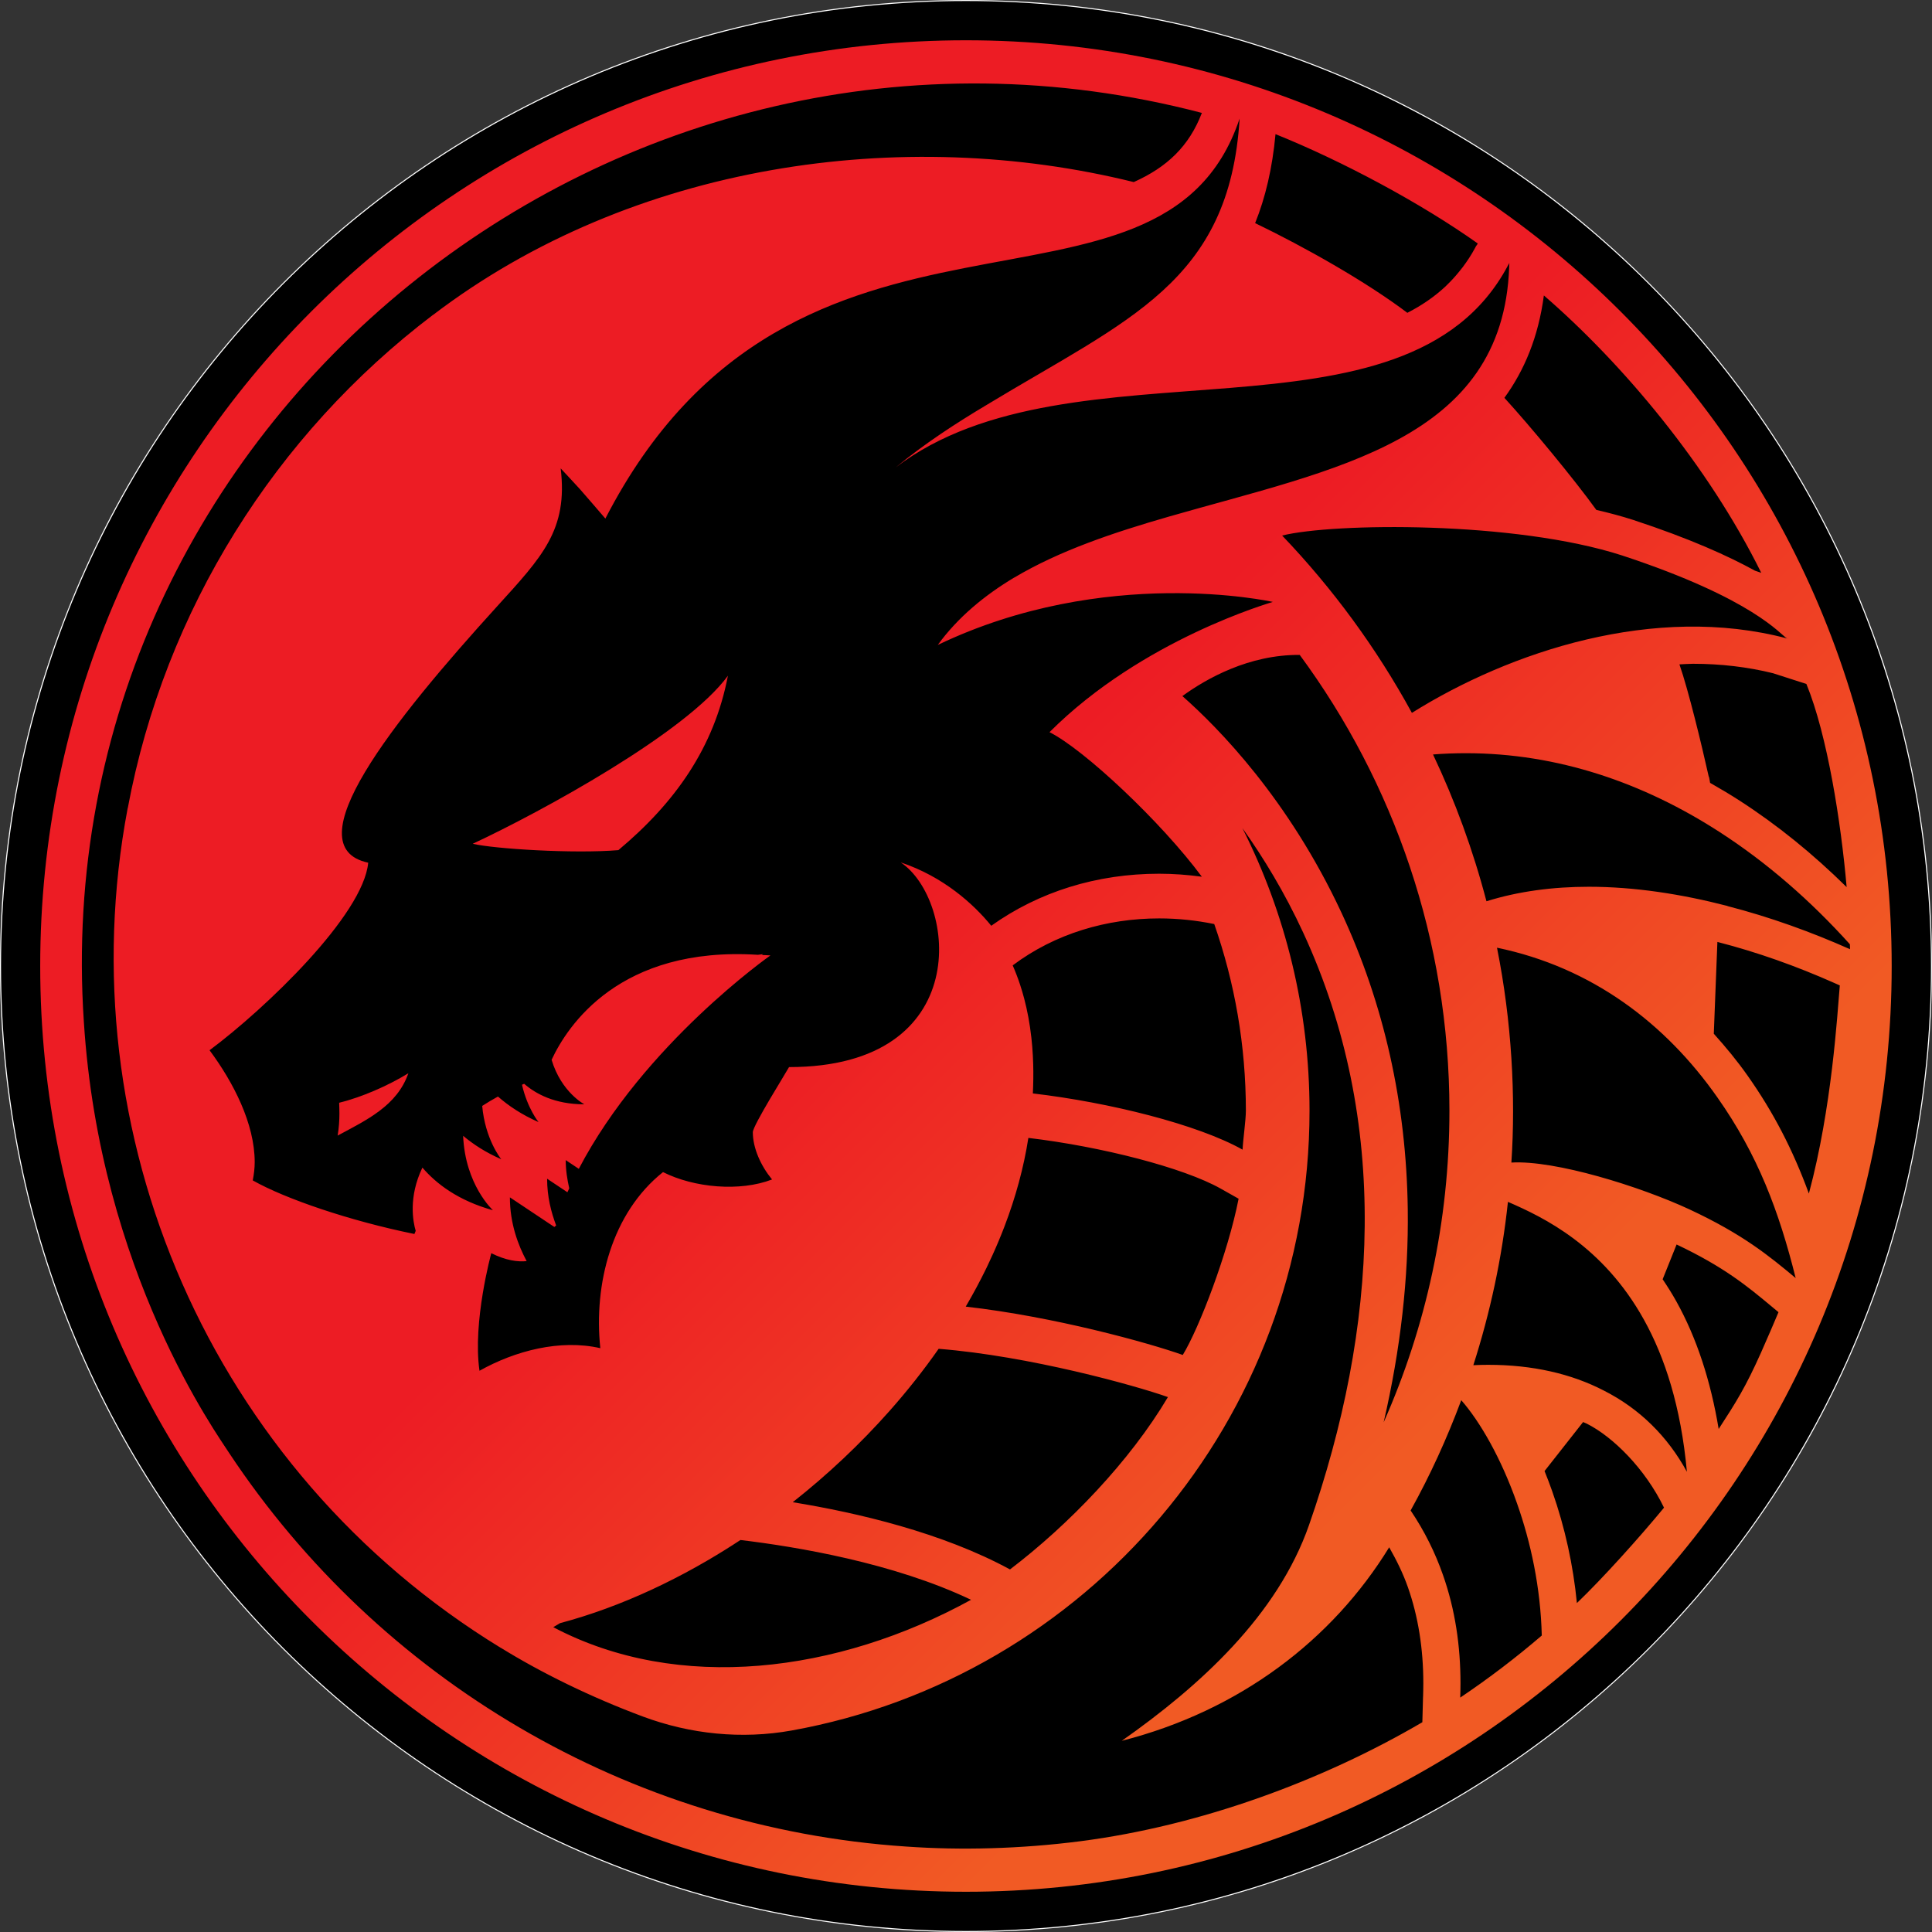 <?xml version="1.0" encoding="UTF-8"?><svg xmlns="http://www.w3.org/2000/svg" xmlns:xlink="http://www.w3.org/1999/xlink" viewBox="0 0 1873 1873"><rect x="0" y="0" width="1873" height="1873" fill="#333333" stroke="none"/><defs><style>.cls-1{fill:url(#linear-gradient-2);}.cls-2{fill:#fff;}.cls-3{fill:url(#linear-gradient-3);}.cls-4{fill:url(#linear-gradient);}</style><linearGradient id="linear-gradient" x1="266.26" y1="420.83" x2="1308.59" y2="1463.16" gradientTransform="matrix(1, 0, 0, 1, 0, 0)" gradientUnits="userSpaceOnUse"><stop offset="0" stop-color="#ed1c24"/><stop offset=".51" stop-color="#ed1c24"/><stop offset="1" stop-color="#f15a24"/></linearGradient><linearGradient id="linear-gradient-2" x1="-10.98" y1="698.08" x2="1031.34" y2="1740.4" xlink:href="#linear-gradient"/><linearGradient id="linear-gradient-3" x1="343.51" y1="343.59" x2="1385.84" y2="1385.92" xlink:href="#linear-gradient"/></defs><g id="Layer_3"><g><path d="M936.5,1872.5c-126.36,0-248.94-24.75-364.33-73.56-111.46-47.14-211.56-114.63-297.52-200.59-85.96-85.96-153.45-186.06-200.59-297.52C25.25,1185.44,.5,1062.86,.5,936.5s24.75-248.94,73.56-364.33c47.14-111.46,114.63-211.56,200.59-297.52,85.96-85.96,186.06-153.45,297.52-200.59C687.56,25.25,810.14,.5,936.5,.5s248.94,24.75,364.33,73.56c111.46,47.14,211.56,114.63,297.52,200.59,85.96,85.96,153.45,186.06,200.59,297.52,48.81,115.39,73.56,237.97,73.56,364.33s-24.75,248.94-73.56,364.33c-47.14,111.46-114.63,211.56-200.59,297.52-85.96,85.96-186.06,153.45-297.52,200.59-115.39,48.81-237.97,73.56-364.33,73.56Z"/><path class="cls-2" d="M936.5,1c63.47,0,126.91,6.39,188.54,19.01,60.06,12.29,119.15,30.63,175.6,54.51,55.43,23.45,108.9,52.47,158.91,86.25,49.54,33.47,96.12,71.9,138.45,114.23,42.33,42.33,80.77,88.92,114.23,138.45,33.79,50.01,62.81,103.48,86.25,158.91,23.88,56.46,42.22,115.54,54.51,175.6,12.61,61.63,19.01,125.06,19.01,188.54s-6.39,126.91-19.01,188.54c-12.29,60.06-30.63,119.15-54.51,175.6-23.45,55.43-52.47,108.9-86.25,158.91-33.47,49.54-71.9,96.12-114.23,138.45-42.33,42.33-88.92,80.77-138.45,114.23-50.01,33.79-103.48,62.81-158.91,86.25-56.46,23.88-115.54,42.22-175.6,54.51-61.63,12.61-125.06,19.01-188.54,19.01s-126.91-6.39-188.54-19.01c-60.06-12.29-119.14-30.63-175.6-54.51-55.43-23.45-108.9-52.47-158.91-86.25-49.54-33.47-96.12-71.9-138.45-114.23-42.33-42.33-80.77-88.92-114.23-138.45-33.79-50.01-62.81-103.48-86.25-158.91-23.88-56.46-42.22-115.54-54.51-175.6-12.61-61.63-19.01-125.06-19.01-188.54s6.39-126.91,19.01-188.54c12.29-60.06,30.63-119.14,54.51-175.6,23.45-55.43,52.47-108.9,86.25-158.91,33.47-49.54,71.9-96.12,114.23-138.45,42.33-42.33,88.92-80.77,138.45-114.23,50.01-33.79,103.48-62.81,158.91-86.25,56.46-23.88,115.54-42.22,175.6-54.51C809.59,7.39,873.03,1,936.5,1m0-1C419.29,0,0,419.29,0,936.5s419.29,936.5,936.5,936.5,936.5-419.29,936.5-936.5S1453.71,0,936.5,0h0Z"/></g></g><g id="Layer_2"><path class="cls-4" d="M458.27,818.01c20.84,4.93,97.88,9.78,141.22,6.17,54.76-45.88,92.76-99.05,106.2-169.1-40.08,55.13-181.31,132.1-247.41,162.93Z"/><path class="cls-1" d="M329.06,1079.44c0,6.91-.49,13.94-1.73,21.46,28.49-15.29,57.59-28.98,68.57-60.43-19.85,12.21-45.51,23.31-67.09,28.61,.12,3.45,.25,6.9,.25,10.36Z"/><path class="cls-3" d="M936.44,39.05C440.79,39.05,38.98,440.86,38.98,936.52s401.81,897.47,897.47,897.47,897.47-401.81,897.47-897.47S1432.1,39.05,936.44,39.05Zm857.07,881.18c-37.37-16.65-77.57-31.2-118.76-41.81v-.12c-44.77-11.59-90.4-18.62-134.42-18.62-34.53,0-68.07,4.32-99.27,14.06-12.95-49.45-30.34-97.05-51.8-142.31,10.73-.86,21.34-1.23,31.94-1.23,89.16,0,172.28,28.86,245.78,76.34,46.25,29.85,88.67,66.97,126.41,108.89v.12c.12,1.48,.12,3.08,.12,4.69Zm-493.19-35.78c-51.15-109.6-118.86-178.61-154.06-209.64,23.33-16.95,64.65-40.29,113.79-39.89,91.19,123.78,145.11,276.57,145.11,441.93,0,107.51-22.82,209.68-63.76,302.03,16.39-70.95,24.28-140.08,23.37-206.81-1.39-102.19-23.08-198.96-64.45-287.63Zm-531.81,571.9h0c16.88-13.31,33.24-27.41,48.94-42.21,15.7-14.8,30.74-30.28,44.98-46.35,17.08-19.28,33.01-39.39,47.54-60.16,87.71,6.93,190.43,35.49,222.18,46.75l.11,.05c-36.95,62.3-96.22,123.79-153.1,167.08-65.66-35.7-148.01-54.99-210.64-65.17Zm172.88,94.59c-129.37,71.08-283.83,90.48-405.02,26.55,2.22-1.35,4.39-2.65,6.56-3.9,3.69-.98,7.38-2.01,11.07-3.09,3.69-1.08,7.39-2.2,11.08-3.37,3.7-1.17,7.39-2.39,11.09-3.65,7.39-2.52,14.78-5.23,22.17-8.11,14.77-5.76,29.49-12.22,44.11-19.34,7.31-3.56,14.59-7.28,21.84-11.15,7.25-3.88,14.45-7.91,21.62-12.09,5.37-3.14,10.72-6.36,16.04-9.66,5.32-3.3,10.61-6.69,15.87-10.15,54.01,6.45,148.39,22.1,223.59,57.97Zm-5.15-284.21c7.17-12.24,13.84-24.65,19.96-37.21,2.04-4.18,4.02-8.38,5.93-12.6,4.21-9.27,8.12-18.61,11.71-28.01,10.76-28.19,18.63-56.89,23.13-85.75,71.03,8.45,150.39,28.88,186.42,49.14l17.39,9.81c-10.24,52.6-38.3,125.58-54.12,151.48-32.78-11.65-124.5-37.17-210.42-46.86Zm65.07-206.68c.49-9.82,.59-19.23,.34-28.23-.17-6-.49-11.82-.96-17.47-.23-2.83-.5-5.61-.81-8.35-.38-3.42-.81-6.78-1.3-10.07-.97-6.58-2.15-12.9-3.51-18.98-.68-3.03-1.4-6.01-2.17-8.92-1.23-4.66-2.57-9.16-4-13.5-2.16-6.52-4.53-12.7-7.09-18.55v-.11c41.12-30.88,91.4-45.51,141.94-45.51,17.88,0,35.76,1.84,53.42,5.47,19.83,56.72,30.66,117.62,30.66,181,0,8.99-2.82,28.66-3.2,37.71-43.34-24.32-128.61-45.73-203.32-54.5Zm788.94-200.03c-32.66-32.23-67.38-60.36-103.69-83.79-9.49-6.13-19.07-11.81-28.68-17.26-.54-3.43-1.04-6.23-1.38-6.33-6.85-30.7-19.57-83.34-28.35-108.56,4.38-.16,8.84-.56,13.17-.56,27.01,0,53.08,3.08,77.55,9.15l32.36,10.41c20.4,49.67,33.63,134.78,39.03,196.94Zm-56.68-240.81c-.3,.08-.67-.03-1.13-.28-128.4-33.99-268.82,12.77-363.66,72.18-34.28-62.77-76.71-120.61-125.79-171.91,49.07-12.27,225.09-14.42,329.4,19.24,128.3,42.25,153.64,76.97,160.05,80.5,.38,.1,.76,.18,1.13,.28Zm-26.11-63.88c-2-.63-4.1-1.4-6.13-2.08-25.7-14.18-63.07-31.11-117.87-49.16-11.5-3.71-23.57-6.91-35.87-9.75-21.83-30.26-64.11-81.27-89.13-108.65,19.46-26.77,32.97-59.18,38.27-99.25,76.06,65.73,159.11,164.51,210.74,268.89Zm-470.9-425.28c65.1,26.21,141.07,66.96,195.99,105.92-.1,.3-.31,.86-.27,.81l-1.36,1.91-1.11,2.07c-3.48,6.53-7.45,12.46-11.65,18.1-1.04,1.4-2.15,2.72-3.23,4.07-3.71,4.61-7.63,8.98-11.82,13.01-.74,.72-1.45,1.48-2.21,2.18-10.8,9.96-23.02,18.25-36.53,25.15h0c-40.29-30.43-99.99-64.02-147.57-86.97,9.95-24.7,16.69-53.11,19.76-86.26Zm225.08,127.71c.6-.87,1.14-1.84,1.62-2.87,0,1.41-.16,2.6-.16,3.95-5.96,168.49-169.35,195.79-329.77,241.95-53.63,15.44-106.02,32.94-149.96,59.11h-.11c-28.61,17.12-54.61,38.46-74.11,65.34,162.42-77.8,323-42.04,324.79-41.72-1.79,.76-126.29,36.08-216.49,126.29,33.46,16.73,108.24,86.87,147.7,140.14-13.78-1.88-27.64-2.91-41.41-2.91-60.4,0-116.5,17.45-162.75,50.45-17-20.87-46.25-47.56-87.81-61.44,54.12,36.08,72.16,198.45-108.24,198.45-2.98,5.58-35.11,56.67-35.11,63.12,0,15.49,7.8,32.67,18.64,45.83-31.15,12.03-75.52,8.07-105.7-7.15-49.73,39.55-67.34,108.62-60.79,170.71-38.84-8.94-82.56,2.49-117.13,21.89-6.88-47.35,11.43-113.99,11.43-113.99,14.3,7.15,25.68,8.56,34.29,7.69-8.34-15.55-16.25-36.62-16.25-61.82l43.07,28.71c.97-.76,.87-.7,1.79-1.41-4.93-13.06-8.78-28.12-8.78-45.35l19.67,13.11c.6-1.3,1.19-2.55,1.79-3.79-1.95-8.56-3.41-17.55-3.41-27.36l12.68,8.45c63.28-121.08,185.77-206.9,185.77-206.9-2.87-.27-5.42-.22-8.18-.43,.27-.22,.6-.54,.87-.76-1.57,.16-3.2,.38-4.82,.6-134.14-8.56-184.74,68.86-200.02,101.8,9.43,31.48,31.75,43.13,31.75,43.13-28.93,0-47.3-10.29-58.35-19.88-.7,.33-1.46,.6-2.11,.92,5.36,23.13,16.04,36.19,16.04,36.19-16.42-7.21-29.15-15.82-39.33-24.76-5.47,2.98-10.46,6.01-15.28,9.1,2.82,31.8,17.55,50.55,18.47,51.68-15.17-6.61-27.14-14.47-36.95-22.7,1.95,47.57,28.88,72.16,28.88,72.16-33.7-9.37-54.99-25.73-68.37-41.34-13.76,28.61-9.1,52.61-6.5,61.33-.43,1.03-.87,2.06-1.25,3.03-62.9-12.79-125.25-34.13-156.73-51.96,1.14-5.8,1.9-11.7,1.9-17.66,0-37.38-20.7-77.47-43.77-108.51,54.18-40.36,149.09-131.11,153.81-181.82-72.79-15.55,23.08-136.43,125.17-248.74,43.5-47.88,68.62-74.04,61.42-133.53,6.39,6.88,12.68,13.54,18.64,20.1,2.55,2.82,22.25,25.68,24.69,28.55,184.2-357.56,539.12-160.75,614.87-387.79-9.7,158.74-108.3,194.66-245.04,277.49-30.34,18.09-60.46,37.71-88.31,60.68,170.71-130.19,494.3-10.02,593.29-195.36Zm-82.05,1387.01l-.68,24.86c-96.94,56.83-215.29,100.32-331.39,115.35-58.38,7.52-116.42,8.89-169.07,5.18-269.58-18.02-510.89-162.2-656.32-381.56-10.88-17.23-125.39-174.79-140.84-418.06C42.34,409.97,599.08-38.72,1165.17,109.46c-12.4,32.37-33.77,52.59-66.04,67.06-224.49-55.55-486.46-18.1-679.18,128.7h-.12c-152.82,115.92-260.09,286.09-295.97,478.24-.12,0-.12,.12-.12,.12v.12c-59.54,315.08,80.01,641.5,361.71,813.81h.12c39.3,24.25,87,47.73,137.73,66.63,46,17.13,95.82,22.21,144.13,13.52,285.12-51.3,502.1-301.19,502.1-600.82,0-98.47-23.45-191.56-65.06-274,20.29,28.42,40.82,62.14,58.9,101.23,84.87,183.52,72.32,383.54,5.68,574.4-30.55,87.49-105.7,155.94-181.54,209.19,114.47-29.23,204.23-97.93,259.25-187.62,7.05,12.39,13.4,25.18,18.14,38.69,9.92,28.14,14.96,59.5,14.96,93.19,0,4.24-.12,8.6-.23,12.83Zm36.05,.98c.12-4.56,.25-9.25,.25-13.81,0-35.89-5.06-71.28-17.02-105.19-7.52-21.46-17.76-42.3-31.32-62.4,18.99-34.16,35.27-69.92,49.08-106.92,18.25,20.84,38.72,56.24,54.14,100.26,13.32,37.74,22.81,81.64,23.92,127.89-25.16,21.58-51.55,41.68-79.05,60.18Zm113.1-91.64c-3.52-36.37-11.55-73.31-23.92-108.36-2.33-6.65-4.84-13.17-7.44-19.61l37.36-47.51c1.21,.59,2.54,1,3.73,1.62,25.33,12.79,56.52,43.7,74.72,81.38-23.93,29.03-59.45,68.56-84.45,92.48Zm26.01-206.06c-31.2-16.16-68.81-24.91-111.98-24.91-4.69,0-9.5,.12-14.43,.37,16.28-50.81,27.75-103.71,33.54-158.35,34.78,15.05,92.12,42.67,131.83,114.2,20.23,36.38,35.89,84.23,41.68,147.49-18.62-34.16-45.75-61.17-80.65-78.8Zm152.55-36.87c-15.18,33.94-24.21,48.16-41.12,74.18-7.75-46.67-21.3-88.23-40.92-123.51-4.27-7.7-8.79-14.81-13.39-21.65l13.52-33.71c46.1,21.83,68.66,40.52,92.35,60.26l6.44,5.36c-3.07,7.26-11.17,26.36-16.89,39.06Zm-69.43-138.74c-47.83-22.2-130.15-47.89-172.65-45.38,4.29-63.87,.36-136.82-13.94-208.29,91.88,18.99,163.28,73.25,213.59,145.03,39.31,55.74,59.83,110.65,75.97,175.24-25.76-21.46-51.15-42.43-102.97-66.59Zm115.76-15.36c-15.63-42.72-34.54-79.01-59.21-114-10.27-14.65-21.42-28.07-32.96-40.92l3.48-88.99,.81,.21c37.22,9.57,75.26,22.98,113.08,39.82l4.79,2.13c-2.5,28.83-7.59,118.27-29.98,201.75Z"/></g></svg>